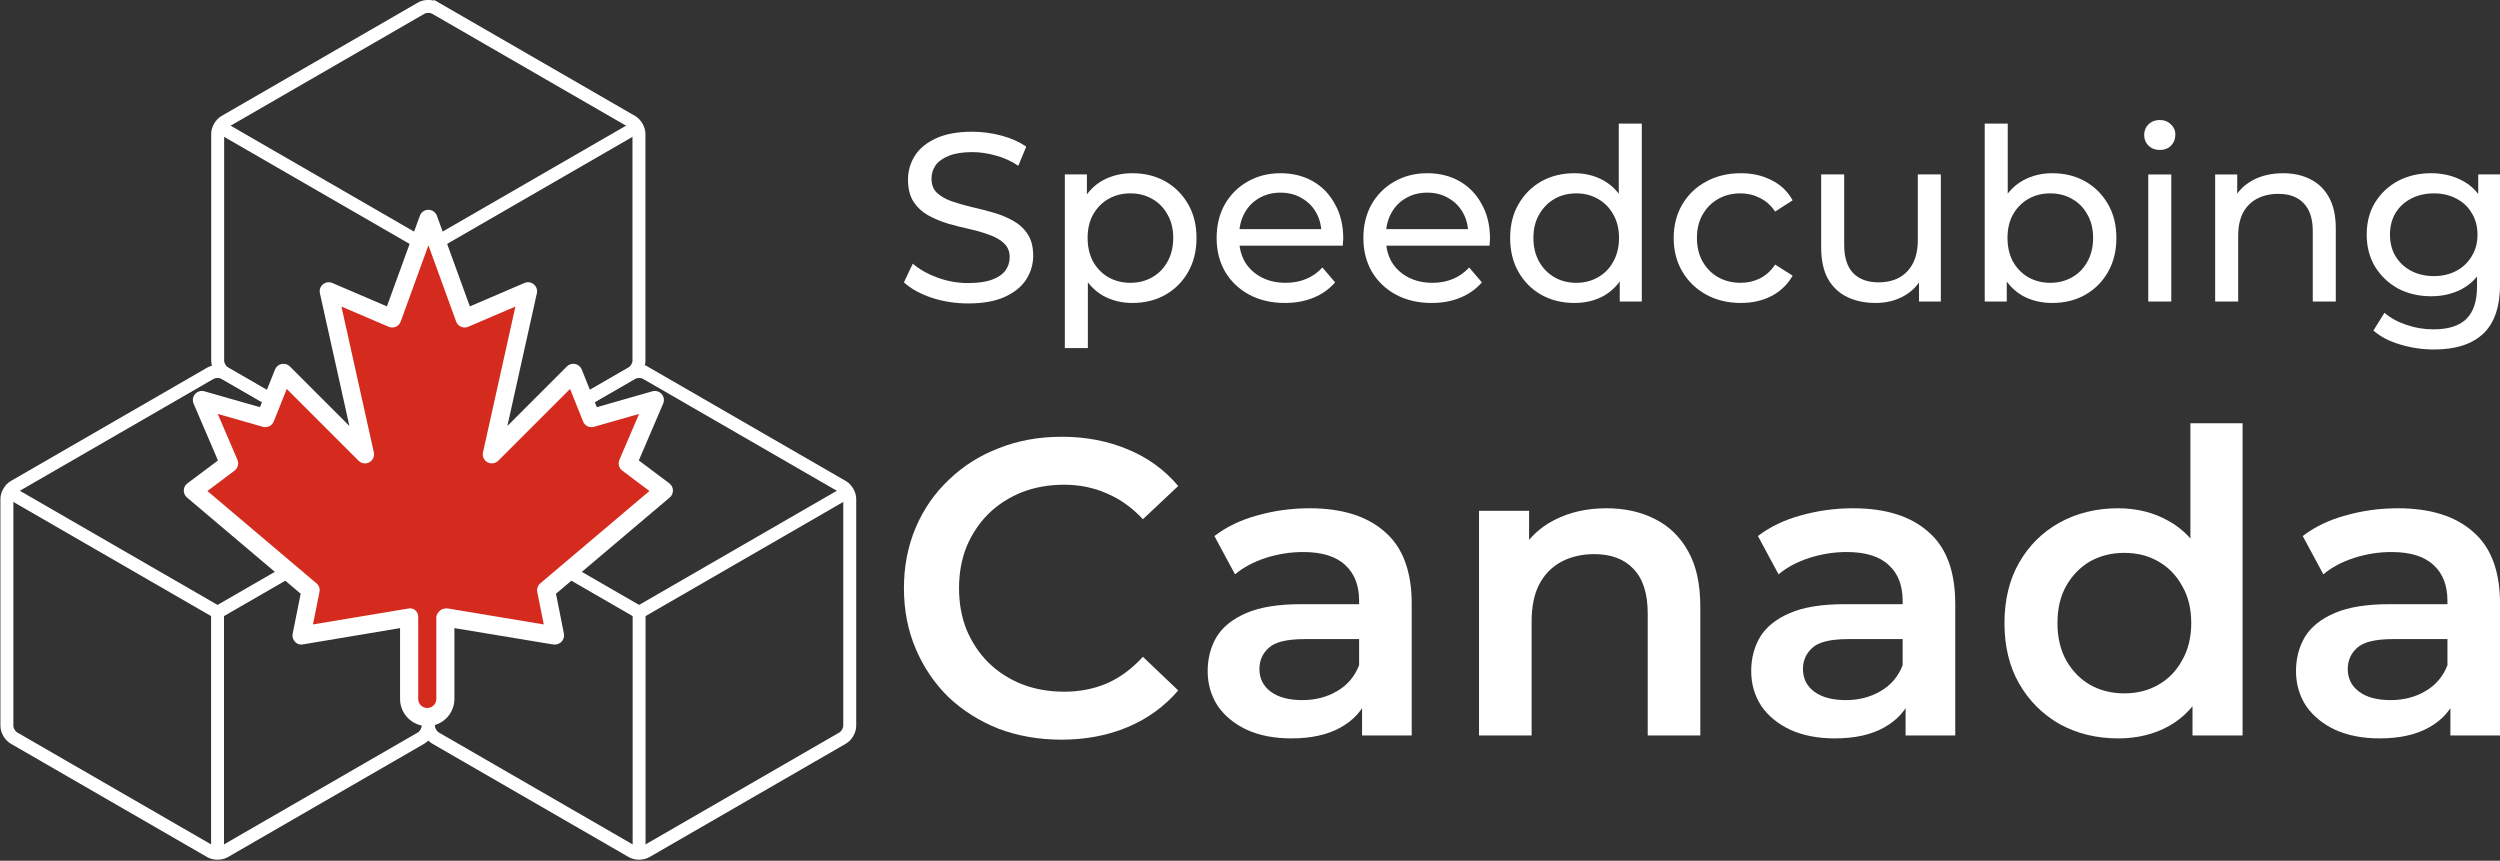<?xml version="1.0" encoding="UTF-8" standalone="no"?>
<!-- Created with Inkscape (http://www.inkscape.org/) -->

<svg
   xmlns:dc="http://purl.org/dc/elements/1.1/"
   xmlns:cc="http://creativecommons.org/ns#"
   xmlns:rdf="http://www.w3.org/1999/02/22-rdf-syntax-ns#"
   xmlns:svg="http://www.w3.org/2000/svg"
   xmlns="http://www.w3.org/2000/svg"
   xmlns:sodipodi="http://sodipodi.sourceforge.net/DTD/sodipodi-0.dtd"
   xmlns:inkscape="http://www.inkscape.org/namespaces/inkscape"
   width="290.46mm"
   height="100mm"
   viewBox="0 0 290.46 100"
   version="1.1"
   id="svg977"
   sodipodi:docname="SpeedcubingCanadaLogoDark.svg"
   inkscape:version="0.92.5 (2060ec1f9f, 2020-04-08)">
  <rect x="0" y="0" width="290.46" height="100" fill="#333333" stroke="none"/>
  <defs
     id="defs971" />
  <sodipodi:namedview
     id="base"
     pagecolor="#ffffff"
     bordercolor="#666666"
     borderopacity="1.0"
     inkscape:pageopacity="0.0"
     inkscape:pageshadow="2"
     inkscape:zoom="0.70710681"
     inkscape:cx="309.18385"
     inkscape:cy="77.069452"
     inkscape:document-units="mm"
     inkscape:current-layer="layer1"
     showgrid="false"
     fit-margin-top="0"
     fit-margin-left="0"
     fit-margin-right="0"
     fit-margin-bottom="0"
     inkscape:window-width="1920"
     inkscape:window-height="1029"
     inkscape:window-x="0"
     inkscape:window-y="0"
     inkscape:window-maximized="1" />
  <g
     inkscape:label="Layer 1"
     inkscape:groupmode="layer"
     id="layer1"
     transform="translate(401.729,24.58)">
    <g
       transform="matrix(1.032,0,0,1.032,-46.603,-638.821)"
       id="g924">
      <g
         id="g1269">
        <g
           style="stroke-width:4.528;stroke-miterlimit:10;stroke-dasharray:none"
           id="g5034-9-9"
           transform="matrix(0.322,0,0,-0.322,-295.894,623.034)">
          <g
             style="stroke-width:4.528;stroke-miterlimit:10;stroke-dasharray:none"
             id="g5036-4-6">
            <g
               style="stroke-width:4.528;stroke-miterlimit:10;stroke-dasharray:none"
               id="g5038-7-4">
              <path
                 inkscape:connector-curvature="0"
                 id="path5040-8-3"
                 style="fill:none;stroke:#ffffff;stroke-width:4.528;stroke-linecap:butt;stroke-linejoin:miter;stroke-miterlimit:10;stroke-dasharray:none;stroke-opacity:1"
                 d="m 2.455,83.623 68.735,-39.686 c 1.356,-0.783 2.455,-2.686 2.455,-4.252 v -79.371 c 0,-1.566 -1.099,-3.469 -2.455,-4.252 L 2.455,-83.623 c -1.356,-0.783 -3.554,-0.783 -4.91,0 l -68.735,39.686 c -1.356,0.783 -2.455,2.686 -2.455,4.252 v 79.371 c 0,1.566 1.099,3.469 2.455,4.252 l 68.735,39.686 c 1.356,0.783 3.554,0.783 4.91,0 z" />
            </g>
            <g
               style="stroke-width:4.528;stroke-miterlimit:10;stroke-dasharray:none"
               id="g5042-4-38">
              <path
                 inkscape:connector-curvature="0"
                 id="path5044-5-60"
                 style="fill:none;stroke:#ffffff;stroke-width:4.51;stroke-linecap:butt;stroke-linejoin:miter;stroke-miterlimit:10;stroke-dasharray:none;stroke-opacity:1"
                 d="M 73.645,42.52 0,0 -73.645,42.52" />
            </g>
            <g
               style="stroke-width:4.528;stroke-miterlimit:10;stroke-dasharray:none"
               id="g5046-0-4">
              <path
                 inkscape:connector-curvature="0"
                 id="path5048-3-8"
                 style="fill:none;stroke:#000000;stroke-width:4.528;stroke-linecap:butt;stroke-linejoin:miter;stroke-miterlimit:10;stroke-dasharray:none;stroke-opacity:1"
                 d="M 0,-85.04 V 0" />
            </g>
          </g>
        </g>
        <g
           style="stroke-width:4.528;stroke-miterlimit:10;stroke-dasharray:none"
           id="g5034-9-6-8"
           transform="matrix(0.322,0,0,-0.322,-272.164,664.136)">
          <g
             style="stroke-width:4.528;stroke-miterlimit:10;stroke-dasharray:none"
             id="g5036-4-1-8">
            <g
               style="stroke-width:4.528;stroke-miterlimit:10;stroke-dasharray:none"
               id="g5038-7-0-9">
              <path
                 inkscape:connector-curvature="0"
                 id="path5040-8-6-7"
                 style="fill:none;stroke:#ffffff;stroke-width:4.528;stroke-linecap:butt;stroke-linejoin:miter;stroke-miterlimit:10;stroke-dasharray:none;stroke-opacity:1"
                 d="m 2.455,83.623 68.735,-39.686 c 1.356,-0.783 2.455,-2.686 2.455,-4.252 v -79.371 c 0,-1.566 -1.099,-3.469 -2.455,-4.252 L 2.455,-83.623 c -1.356,-0.783 -3.554,-0.783 -4.91,0 l -68.735,39.686 c -1.356,0.783 -2.455,2.686 -2.455,4.252 v 79.371 c 0,1.566 1.099,3.469 2.455,4.252 l 68.735,39.686 c 1.356,0.783 3.554,0.783 4.91,0 z" />
            </g>
            <g
               style="stroke-width:4.528;stroke-miterlimit:10;stroke-dasharray:none"
               id="g5042-4-3-6">
              <path
                 inkscape:connector-curvature="0"
                 id="path5044-5-2-4"
                 style="fill:none;stroke:#ffffff;stroke-width:4.51;stroke-linecap:butt;stroke-linejoin:miter;stroke-miterlimit:10;stroke-dasharray:none;stroke-opacity:1"
                 d="M 73.645,42.52 0,0 -73.645,42.52" />
            </g>
            <g
               style="stroke-width:4.528;stroke-miterlimit:10;stroke-dasharray:none"
               id="g5046-0-0-3">
              <path
                 inkscape:connector-curvature="0"
                 id="path5048-3-6-0"
                 style="fill:none;stroke:#ffffff;stroke-width:4.51;stroke-linecap:butt;stroke-linejoin:miter;stroke-miterlimit:10;stroke-dasharray:none;stroke-opacity:1"
                 d="M 0,-85.04 V 0" />
            </g>
          </g>
        </g>
        <g
           style="stroke-width:4.528;stroke-miterlimit:10;stroke-dasharray:none"
           id="g5034-9-1-3"
           transform="matrix(0.322,0,0,-0.322,-319.624,664.136)">
          <g
             style="stroke-width:4.528;stroke-miterlimit:10;stroke-dasharray:none"
             id="g5036-4-5-0">
            <g
               style="stroke-width:4.528;stroke-miterlimit:10;stroke-dasharray:none"
               id="g5038-7-5-9">
              <path
                 inkscape:connector-curvature="0"
                 id="path5040-8-4-2"
                 style="fill:none;stroke:#ffffff;stroke-width:4.528;stroke-linecap:butt;stroke-linejoin:miter;stroke-miterlimit:10;stroke-dasharray:none;stroke-opacity:1"
                 d="m 2.455,83.623 68.735,-39.686 c 1.356,-0.783 2.455,-2.686 2.455,-4.252 v -79.371 c 0,-1.566 -1.099,-3.469 -2.455,-4.252 L 2.455,-83.623 c -1.356,-0.783 -3.554,-0.783 -4.91,0 l -68.735,39.686 c -1.356,0.783 -2.455,2.686 -2.455,4.252 v 79.371 c 0,1.566 1.099,3.469 2.455,4.252 l 68.735,39.686 c 1.356,0.783 3.554,0.783 4.91,0 z" />
            </g>
            <g
               style="stroke-width:4.528;stroke-miterlimit:10;stroke-dasharray:none"
               id="g5042-4-7-4">
              <path
                 inkscape:connector-curvature="0"
                 id="path5044-5-6-0"
                 style="fill:none;stroke:#ffffff;stroke-width:4.51;stroke-linecap:butt;stroke-linejoin:miter;stroke-miterlimit:10;stroke-dasharray:none;stroke-opacity:1"
                 d="M 73.645,42.52 0,0 -73.645,42.52" />
            </g>
            <g
               style="stroke-width:4.528;stroke-miterlimit:10;stroke-dasharray:none"
               id="g5046-0-5-5">
              <path
                 inkscape:connector-curvature="0"
                 id="path5048-3-69-9"
                 style="fill:none;stroke:#ffffff;stroke-width:4.51;stroke-linecap:butt;stroke-linejoin:miter;stroke-miterlimit:10;stroke-dasharray:none;stroke-opacity:1"
                 d="M 0,-85.04 V 0" />
            </g>
          </g>
        </g>
        <g
           transform="matrix(1.09,0,0,1.09,297.131,-172.358)"
           id="g5442-4">
          <path
             inkscape:connector-curvature="0"
             style="fill:#ffffff;fill-opacity:1;stroke:none;stroke-width:32;stroke-miterlimit:10;stroke-dasharray:none;stroke-opacity:1"
             d="m -519.163,754.1 -3.155,-2.366 2.517,-5.874 c 0.142,-0.332 0.081,-0.716 -0.158,-0.987 -0.239,-0.271 -0.614,-0.38 -0.959,-0.281 l -5.737,1.639 -1.558,-3.894 c -0.117,-0.292 -0.373,-0.506 -0.681,-0.569 -0.308,-0.061 -0.627,0.033 -0.85,0.255 l -6.149,6.149 3.046,-13.706 c 0.076,-0.343 -0.046,-0.699 -0.316,-0.923 -0.27,-0.224 -0.643,-0.278 -0.966,-0.139 l -5.64,2.417 -3.404,-9.362 c -0.135,-0.37 -0.486,-0.616 -0.879,-0.616 -0.393,0 -0.745,0.246 -0.879,0.616 l -3.404,9.362 -5.64,-2.417 c -0.323,-0.138 -0.695,-0.085 -0.966,0.139 -0.271,0.224 -0.393,0.581 -0.316,0.923 l 3.046,13.706 -6.149,-6.149 c -0.222,-0.222 -0.54,-0.316 -0.85,-0.255 -0.308,0.063 -0.564,0.277 -0.681,0.569 l -1.558,3.894 -5.737,-1.639 c -0.347,-0.099 -0.72,0.01 -0.959,0.281 -0.238,0.271 -0.3,0.655 -0.158,0.987 l 2.517,5.874 -3.155,2.366 c -0.228,0.171 -0.366,0.436 -0.374,0.721 -0.008,0.285 0.113,0.557 0.331,0.742 l 11.742,9.936 -0.827,4.136 c -0.06,0.302 0.031,0.614 0.245,0.834 0.214,0.221 0.463,0.32 0.767,0.272 l 10.08,-1.689 v 7.311 c 0,1.551 1.259,2.812 2.807,2.812 1.548,0 2.807,-1.262 2.807,-2.812 v -7.311 l 10.197,1.689 c 0.304,0.048 0.641,-0.051 0.855,-0.272 0.214,-0.22 0.32,-0.533 0.26,-0.834 l -0.82,-4.136 11.746,-9.936 c 0.217,-0.185 0.343,-0.457 0.334,-0.742 -0.008,-0.285 -0.145,-0.55 -0.373,-0.721 z"
             id="path5438-6" />
          <path
             inkscape:connector-curvature="0"
             style="fill:#d52b1e;fill-opacity:1;stroke:none;stroke-width:1.263;stroke-miterlimit:4;stroke-dasharray:none;stroke-opacity:1"
             d="m -532.492,764.426 c -0.26,0.22 -0.38,0.564 -0.313,0.898 l 0.67,3.349 -9.891,-1.648 c -0.271,-0.046 -0.607,0.031 -0.817,0.209 -0.21,0.177 -0.389,0.439 -0.389,0.714 v 8.415 c 0,0.519 -0.42,0.941 -0.936,0.941 -0.516,0 -0.936,-0.422 -0.936,-0.941 v -8.416 c 0,-0.275 -0.063,-0.536 -0.272,-0.714 -0.17,-0.144 -0.356,-0.222 -0.576,-0.222 -0.051,0 -0.088,0.005 -0.139,0.013 l -9.883,1.648 0.673,-3.349 c 0.067,-0.334 -0.051,-0.678 -0.311,-0.898 l -11.266,-9.534 2.804,-2.103 c 0.345,-0.259 0.469,-0.72 0.299,-1.117 l -2.032,-4.741 4.657,1.33 c 0.466,0.134 0.948,-0.106 1.126,-0.552 l 1.344,-3.361 7.418,7.418 c 0.294,0.294 0.747,0.359 1.112,0.159 0.365,-0.2 0.554,-0.618 0.463,-1.023 l -3.346,-15.061 4.872,2.088 c 0.237,0.102 0.504,0.102 0.741,-10e-4 0.236,-0.102 0.419,-0.297 0.508,-0.539 l 2.863,-7.874 2.863,7.874 c 0.088,0.242 0.272,0.437 0.508,0.539 0.237,0.103 0.504,0.102 0.741,10e-4 l 4.872,-2.088 -3.347,15.061 c -0.09,0.406 0.098,0.823 0.463,1.023 0.364,0.2 0.818,0.135 1.112,-0.159 l 7.418,-7.418 1.344,3.361 c 0.178,0.445 0.661,0.685 1.126,0.552 l 4.657,-1.33 -2.032,4.741 c -0.17,0.397 -0.047,0.858 0.298,1.117 l 2.803,2.102 z"
             id="path6620-6-1-7-9" />
        </g>
      </g>
      <g
         aria-label="Speedcubing"
         style="font-style:normal;font-variant:normal;font-weight:500;font-stretch:normal;font-size:26.997px;line-height:1.25;font-family:Montserrat;-inkscape-font-specification:'Montserrat Medium';letter-spacing:0px;word-spacing:0px;fill:#ffffff;fill-opacity:1;stroke:none;stroke-width:0.675"
         id="text1108-11-1-2">
        <path
           d="m -235.113,629.357 q -2.16,0 -4.131,-0.648 -1.971,-0.675 -3.105,-1.728 l 0.999,-2.106 q 1.08,0.945 2.754,1.566 1.674,0.621 3.483,0.621 1.647,0 2.673,-0.378 1.026,-0.378 1.512,-1.026 0.486,-0.675 0.486,-1.512 0,-0.972 -0.648,-1.566 -0.621,-0.594 -1.647,-0.945 -0.999,-0.378 -2.214,-0.648 -1.215,-0.27 -2.457,-0.621 -1.215,-0.378 -2.241,-0.945 -0.999,-0.567 -1.62,-1.512 -0.621,-0.972 -0.621,-2.484 0,-1.458 0.756,-2.673 0.783,-1.242 2.376,-1.971 1.62,-0.756 4.104,-0.756 1.647,0 3.267,0.432 1.62,0.432 2.808,1.242 l -0.891,2.16 q -1.215,-0.81 -2.565,-1.161 -1.35,-0.378 -2.619,-0.378 -1.593,0 -2.619,0.405 -1.026,0.405 -1.512,1.08 -0.459,0.675 -0.459,1.512 0,0.999 0.621,1.593 0.648,0.594 1.647,0.945 1.026,0.351 2.241,0.648 1.215,0.27 2.43,0.621 1.242,0.351 2.241,0.918 1.026,0.567 1.647,1.512 0.621,0.945 0.621,2.43 0,1.431 -0.783,2.673 -0.783,1.215 -2.43,1.971 -1.62,0.729 -4.104,0.729 z"
           style="font-style:normal;font-variant:normal;font-weight:500;font-stretch:normal;font-family:Montserrat;-inkscape-font-specification:'Montserrat Medium';fill:#ffffff;stroke-width:0.675"
           id="path848" />
        <path
           d="m -216.647,629.303 q -1.782,0 -3.267,-0.81 -1.458,-0.837 -2.349,-2.457 -0.864,-1.62 -0.864,-4.05 0,-2.43 0.837,-4.05 0.864,-1.62 2.322,-2.43 1.485,-0.81 3.321,-0.81 2.106,0 3.726,0.918 1.62,0.918 2.565,2.565 0.945,1.62 0.945,3.807 0,2.187 -0.945,3.834 -0.945,1.647 -2.565,2.565 -1.62,0.918 -3.726,0.918 z m -7.586,5.075 v -19.546 h 2.484 v 3.861 l -0.162,3.321 0.27,3.321 v 9.044 z m 7.37,-7.343 q 1.377,0 2.457,-0.621 1.107,-0.621 1.728,-1.755 0.648,-1.161 0.648,-2.673 0,-1.539 -0.648,-2.646 -0.621,-1.134 -1.728,-1.755 -1.08,-0.621 -2.457,-0.621 -1.35,0 -2.457,0.621 -1.08,0.621 -1.728,1.755 -0.621,1.107 -0.621,2.646 0,1.512 0.621,2.673 0.648,1.134 1.728,1.755 1.107,0.621 2.457,0.621 z"
           style="font-style:normal;font-variant:normal;font-weight:500;font-stretch:normal;font-family:Montserrat;-inkscape-font-specification:'Montserrat Medium';fill:#ffffff;stroke-width:0.675"
           id="path850" />
        <path
           d="m -199.45,629.303 q -2.295,0 -4.05,-0.945 -1.728,-0.945 -2.7,-2.592 -0.945,-1.647 -0.945,-3.78 0,-2.133 0.918,-3.78 0.945,-1.647 2.565,-2.565 1.647,-0.945 3.699,-0.945 2.079,0 3.672,0.918 1.593,0.918 2.484,2.592 0.918,1.647 0.918,3.861 0,0.162 -0.027,0.378 0,0.216 -0.027,0.405 h -12.176 v -1.863 h 10.826 l -1.053,0.648 q 0.027,-1.377 -0.567,-2.457 -0.594,-1.08 -1.647,-1.674 -1.026,-0.621 -2.403,-0.621 -1.35,0 -2.403,0.621 -1.053,0.594 -1.647,1.701 -0.594,1.08 -0.594,2.484 v 0.432 q 0,1.431 0.648,2.565 0.675,1.107 1.863,1.728 1.188,0.621 2.727,0.621 1.269,0 2.295,-0.432 1.053,-0.432 1.836,-1.296 l 1.431,1.674 q -0.972,1.134 -2.43,1.728 -1.431,0.594 -3.213,0.594 z"
           style="font-style:normal;font-variant:normal;font-weight:500;font-stretch:normal;font-family:Montserrat;-inkscape-font-specification:'Montserrat Medium';fill:#ffffff;stroke-width:0.675"
           id="path852" />
        <path
           d="m -182.928,629.303 q -2.295,0 -4.05,-0.945 -1.728,-0.945 -2.7,-2.592 -0.945,-1.647 -0.945,-3.78 0,-2.133 0.918,-3.78 0.945,-1.647 2.565,-2.565 1.647,-0.945 3.699,-0.945 2.079,0 3.672,0.918 1.593,0.918 2.484,2.592 0.918,1.647 0.918,3.861 0,0.162 -0.027,0.378 0,0.216 -0.027,0.405 h -12.176 v -1.863 h 10.826 l -1.053,0.648 q 0.027,-1.377 -0.567,-2.457 -0.594,-1.08 -1.647,-1.674 -1.026,-0.621 -2.403,-0.621 -1.35,0 -2.403,0.621 -1.053,0.594 -1.647,1.701 -0.594,1.08 -0.594,2.484 v 0.432 q 0,1.431 0.648,2.565 0.675,1.107 1.863,1.728 1.188,0.621 2.727,0.621 1.269,0 2.295,-0.432 1.053,-0.432 1.836,-1.296 l 1.431,1.674 q -0.972,1.134 -2.43,1.728 -1.431,0.594 -3.213,0.594 z"
           style="font-style:normal;font-variant:normal;font-weight:500;font-stretch:normal;font-family:Montserrat;-inkscape-font-specification:'Montserrat Medium';fill:#ffffff;stroke-width:0.675"
           id="path854" />
        <path
           d="m -166.864,629.303 q -2.079,0 -3.726,-0.918 -1.62,-0.918 -2.565,-2.565 -0.945,-1.647 -0.945,-3.834 0,-2.187 0.945,-3.807 0.945,-1.647 2.565,-2.565 1.647,-0.918 3.726,-0.918 1.809,0 3.267,0.81 1.458,0.81 2.322,2.43 0.891,1.62 0.891,4.05 0,2.43 -0.864,4.05 -0.837,1.62 -2.295,2.457 -1.458,0.81 -3.321,0.81 z m 0.216,-2.268 q 1.35,0 2.43,-0.621 1.107,-0.621 1.728,-1.755 0.648,-1.161 0.648,-2.673 0,-1.539 -0.648,-2.646 -0.621,-1.134 -1.728,-1.755 -1.08,-0.621 -2.43,-0.621 -1.377,0 -2.457,0.621 -1.08,0.621 -1.728,1.755 -0.648,1.107 -0.648,2.646 0,1.512 0.648,2.673 0.648,1.134 1.728,1.755 1.08,0.621 2.457,0.621 z m 4.886,2.106 v -3.861 l 0.162,-3.321 -0.27,-3.321 v -9.53 h 2.592 v 20.032 z"
           style="font-style:normal;font-variant:normal;font-weight:500;font-stretch:normal;font-family:Montserrat;-inkscape-font-specification:'Montserrat Medium';fill:#ffffff;stroke-width:0.675"
           id="path856" />
        <path
           d="m -148.129,629.303 q -2.187,0 -3.915,-0.945 -1.701,-0.945 -2.673,-2.592 -0.972,-1.647 -0.972,-3.78 0,-2.133 0.972,-3.78 0.972,-1.647 2.673,-2.565 1.728,-0.945 3.915,-0.945 1.944,0 3.456,0.783 1.539,0.756 2.376,2.268 l -1.971,1.269 q -0.702,-1.053 -1.728,-1.539 -0.999,-0.513 -2.16,-0.513 -1.404,0 -2.511,0.621 -1.107,0.621 -1.755,1.755 -0.648,1.107 -0.648,2.646 0,1.539 0.648,2.673 0.648,1.134 1.755,1.755 1.107,0.621 2.511,0.621 1.161,0 2.16,-0.486 1.026,-0.513 1.728,-1.566 l 1.971,1.242 q -0.837,1.485 -2.376,2.295 -1.512,0.783 -3.456,0.783 z"
           style="font-style:normal;font-variant:normal;font-weight:500;font-stretch:normal;font-family:Montserrat;-inkscape-font-specification:'Montserrat Medium';fill:#ffffff;stroke-width:0.675"
           id="path858" />
        <path
           d="m -132.929,629.303 q -1.836,0 -3.24,-0.675 -1.377,-0.675 -2.16,-2.052 -0.756,-1.404 -0.756,-3.51 v -8.234 h 2.592 v 7.937 q 0,2.106 0.999,3.159 1.026,1.053 2.862,1.053 1.35,0 2.349,-0.54 0.999,-0.567 1.539,-1.62 0.54,-1.08 0.54,-2.592 v -7.397 h 2.592 v 14.308 h -2.457 v -3.861 l 0.405,1.026 q -0.702,1.431 -2.106,2.214 -1.404,0.783 -3.159,0.783 z"
           style="font-style:normal;font-variant:normal;font-weight:500;font-stretch:normal;font-family:Montserrat;-inkscape-font-specification:'Montserrat Medium';fill:#ffffff;stroke-width:0.675"
           id="path860" />
        <path
           d="m -113.086,629.303 q -1.836,0 -3.321,-0.81 -1.458,-0.837 -2.322,-2.457 -0.837,-1.62 -0.837,-4.05 0,-2.43 0.864,-4.05 0.891,-1.62 2.349,-2.43 1.485,-0.81 3.267,-0.81 2.106,0 3.726,0.918 1.62,0.918 2.565,2.565 0.945,1.62 0.945,3.807 0,2.187 -0.945,3.834 -0.945,1.647 -2.565,2.565 -1.62,0.918 -3.726,0.918 z m -7.586,-0.162 V 609.11 h 2.592 v 9.53 l -0.27,3.321 0.162,3.321 v 3.861 z m 7.37,-2.106 q 1.377,0 2.457,-0.621 1.107,-0.621 1.728,-1.755 0.648,-1.161 0.648,-2.673 0,-1.539 -0.648,-2.646 -0.621,-1.134 -1.728,-1.755 -1.08,-0.621 -2.457,-0.621 -1.35,0 -2.457,0.621 -1.08,0.621 -1.728,1.755 -0.621,1.107 -0.621,2.646 0,1.512 0.621,2.673 0.648,1.134 1.728,1.755 1.107,0.621 2.457,0.621 z"
           style="font-style:normal;font-variant:normal;font-weight:500;font-stretch:normal;font-family:Montserrat;-inkscape-font-specification:'Montserrat Medium';fill:#ffffff;stroke-width:0.675"
           id="path862" />
        <path
           d="m -102.261,629.141 v -14.308 h 2.592 v 14.308 z m 1.296,-17.062 q -0.756,0 -1.269,-0.486 -0.486,-0.486 -0.486,-1.188 0,-0.729 0.486,-1.215 0.513,-0.486 1.269,-0.486 0.756,0 1.242,0.486 0.513,0.459 0.513,1.161 0,0.729 -0.486,1.242 -0.486,0.486 -1.269,0.486 z"
           style="font-style:normal;font-variant:normal;font-weight:500;font-stretch:normal;font-family:Montserrat;-inkscape-font-specification:'Montserrat Medium';fill:#ffffff;stroke-width:0.675"
           id="path864" />
        <path
           d="m -87.088,614.698 q 1.755,0 3.078,0.675 1.35,0.675 2.106,2.052 0.756,1.377 0.756,3.483 v 8.234 h -2.592 v -7.937 q 0,-2.079 -1.026,-3.132 -0.999,-1.053 -2.835,-1.053 -1.377,0 -2.403,0.54 -1.026,0.54 -1.593,1.593 -0.54,1.053 -0.54,2.619 v 7.37 h -2.592 v -14.308 h 2.484 v 3.861 l -0.405,-1.026 q 0.702,-1.404 2.16,-2.187 1.458,-0.783 3.402,-0.783 z"
           style="font-style:normal;font-variant:normal;font-weight:500;font-stretch:normal;font-family:Montserrat;-inkscape-font-specification:'Montserrat Medium';fill:#ffffff;stroke-width:0.675"
           id="path866" />
        <path
           d="m -70.08,634.541 q -1.971,0 -3.834,-0.567 -1.836,-0.54 -2.997,-1.566 l 1.242,-1.998 q 0.999,0.864 2.457,1.35 1.458,0.513 3.051,0.513 2.538,0 3.726,-1.188 1.188,-1.188 1.188,-3.618 v -3.024 l 0.27,-2.835 -0.135,-2.862 v -3.915 h 2.457 v 12.365 q 0,3.78 -1.89,5.561 -1.89,1.782 -5.534,1.782 z m -0.324,-5.993 q -2.079,0 -3.726,-0.864 -1.62,-0.891 -2.592,-2.457 -0.945,-1.566 -0.945,-3.618 0,-2.079 0.945,-3.618 0.972,-1.566 2.592,-2.43 1.647,-0.864 3.726,-0.864 1.836,0 3.348,0.756 1.512,0.729 2.403,2.268 0.918,1.539 0.918,3.888 0,2.322 -0.918,3.861 -0.891,1.539 -2.403,2.322 -1.512,0.756 -3.348,0.756 z m 0.297,-2.268 q 1.431,0 2.538,-0.594 1.107,-0.594 1.728,-1.647 0.648,-1.053 0.648,-2.43 0,-1.377 -0.648,-2.43 -0.621,-1.053 -1.728,-1.62 -1.107,-0.594 -2.538,-0.594 -1.431,0 -2.565,0.594 -1.107,0.567 -1.755,1.62 -0.621,1.053 -0.621,2.43 0,1.377 0.621,2.43 0.648,1.053 1.755,1.647 1.134,0.594 2.565,0.594 z"
           style="font-style:normal;font-variant:normal;font-weight:500;font-stretch:normal;font-family:Montserrat;-inkscape-font-specification:'Montserrat Medium';fill:#ffffff;stroke-width:0.675"
           id="path868" />
      </g>
      <g
         aria-label="Canada
"
         style="font-style:normal;font-variant:normal;font-weight:600;font-stretch:normal;font-size:47.362px;line-height:1.25;font-family:Montserrat;-inkscape-font-specification:'Montserrat Semi-Bold';letter-spacing:0px;word-spacing:0px;fill:#ffffff;fill-opacity:1;stroke:none;stroke-width:1.184"
         id="text1112-7-2-4">
        <path
           d="m -224.635,678.466 q -3.789,0 -7.057,-1.231 -3.221,-1.279 -5.636,-3.552 -2.368,-2.321 -3.694,-5.447 -1.326,-3.126 -1.326,-6.82 0,-3.694 1.326,-6.82 1.326,-3.126 3.742,-5.399 2.415,-2.321 5.636,-3.552 3.221,-1.279 7.057,-1.279 4.073,0 7.436,1.421 3.363,1.374 5.683,4.121 l -3.978,3.742 q -1.8,-1.942 -4.026,-2.889 -2.226,-0.995 -4.831,-0.995 -2.605,0 -4.784,0.853 -2.131,0.853 -3.742,2.415 -1.563,1.563 -2.463,3.694 -0.853,2.131 -0.853,4.689 0,2.558 0.853,4.689 0.9,2.131 2.463,3.694 1.61,1.563 3.742,2.415 2.179,0.853 4.784,0.853 2.605,0 4.831,-0.947 2.226,-0.995 4.026,-2.984 l 3.978,3.789 q -2.321,2.7 -5.683,4.121 -3.363,1.421 -7.483,1.421 z"
           style="font-style:normal;font-variant:normal;font-weight:600;font-stretch:normal;font-family:Montserrat;-inkscape-font-specification:'Montserrat Semi-Bold';fill:#ffffff;stroke-width:1.184"
           id="path871" />
        <path
           d="m -190.771,677.992 v -5.115 l -0.332,-1.089 v -8.951 q 0,-2.605 -1.563,-4.026 -1.563,-1.468 -4.736,-1.468 -2.131,0 -4.215,0.663 -2.037,0.663 -3.457,1.847 l -2.321,-4.31 q 2.037,-1.563 4.831,-2.321 2.842,-0.805 5.873,-0.805 5.494,0 8.478,2.652 3.031,2.605 3.031,8.099 v 14.824 z m -7.957,0.332 q -2.842,0 -4.973,-0.947 -2.131,-0.995 -3.315,-2.7 -1.137,-1.752 -1.137,-3.931 0,-2.131 0.995,-3.836 1.042,-1.705 3.363,-2.7 2.321,-0.995 6.157,-0.995 h 7.341 v 3.931 h -6.915 q -3.031,0 -4.073,0.995 -1.042,0.947 -1.042,2.368 0,1.61 1.279,2.558 1.279,0.947 3.552,0.947 2.179,0 3.884,-0.995 1.752,-0.995 2.51,-2.936 l 0.995,3.552 q -0.853,2.226 -3.079,3.457 -2.179,1.231 -5.541,1.231 z"
           style="font-style:normal;font-variant:normal;font-weight:600;font-stretch:normal;font-family:Montserrat;-inkscape-font-specification:'Montserrat Semi-Bold';fill:#ffffff;stroke-width:1.184"
           id="path873" />
        <path
           d="m -163.253,652.416 q 3.031,0 5.399,1.184 2.415,1.184 3.789,3.647 1.374,2.415 1.374,6.252 v 14.493 h -5.92 v -13.735 q 0,-3.363 -1.61,-5.02 -1.563,-1.658 -4.405,-1.658 -2.084,0 -3.694,0.853 -1.61,0.853 -2.51,2.558 -0.853,1.658 -0.853,4.215 v 12.788 h -5.92 v -25.292 h 5.636 v 6.82 l -0.995,-2.084 q 1.326,-2.415 3.836,-3.694 2.558,-1.326 5.873,-1.326 z"
           style="font-style:normal;font-variant:normal;font-weight:600;font-stretch:normal;font-family:Montserrat;-inkscape-font-specification:'Montserrat Semi-Bold';fill:#ffffff;stroke-width:1.184"
           id="path875" />
        <path
           d="m -129.579,677.992 v -5.115 l -0.332,-1.089 v -8.951 q 0,-2.605 -1.563,-4.026 -1.563,-1.468 -4.736,-1.468 -2.131,0 -4.215,0.663 -2.037,0.663 -3.457,1.847 l -2.321,-4.31 q 2.037,-1.563 4.831,-2.321 2.842,-0.805 5.873,-0.805 5.494,0 8.478,2.652 3.031,2.605 3.031,8.099 v 14.824 z m -7.957,0.332 q -2.842,0 -4.973,-0.947 -2.131,-0.995 -3.315,-2.7 -1.137,-1.752 -1.137,-3.931 0,-2.131 0.995,-3.836 1.042,-1.705 3.363,-2.7 2.321,-0.995 6.157,-0.995 h 7.341 v 3.931 h -6.915 q -3.031,0 -4.073,0.995 -1.042,0.947 -1.042,2.368 0,1.61 1.279,2.558 1.279,0.947 3.552,0.947 2.179,0 3.884,-0.995 1.752,-0.995 2.51,-2.936 l 0.995,3.552 q -0.853,2.226 -3.079,3.457 -2.179,1.231 -5.541,1.231 z"
           style="font-style:normal;font-variant:normal;font-weight:600;font-stretch:normal;font-family:Montserrat;-inkscape-font-specification:'Montserrat Semi-Bold';fill:#ffffff;stroke-width:1.184"
           id="path877" />
        <path
           d="m -105.661,678.323 q -3.647,0 -6.583,-1.61 -2.889,-1.658 -4.547,-4.547 -1.658,-2.889 -1.658,-6.82 0,-3.931 1.658,-6.82 1.658,-2.889 4.547,-4.499 2.936,-1.61 6.583,-1.61 3.173,0 5.683,1.421 2.51,1.374 3.978,4.215 1.468,2.842 1.468,7.294 0,4.405 -1.421,7.294 -1.421,2.842 -3.931,4.263 -2.51,1.421 -5.778,1.421 z m 0.71,-5.068 q 2.131,0 3.789,-0.947 1.705,-0.947 2.7,-2.747 1.042,-1.8 1.042,-4.215 0,-2.463 -1.042,-4.215 -0.995,-1.8 -2.7,-2.747 -1.658,-0.947 -3.789,-0.947 -2.131,0 -3.836,0.947 -1.658,0.947 -2.7,2.747 -0.995,1.752 -0.995,4.215 0,2.415 0.995,4.215 1.042,1.8 2.7,2.747 1.705,0.947 3.836,0.947 z m 7.673,4.736 v -5.968 l 0.237,-6.725 -0.474,-6.725 v -15.724 h 5.873 v 35.143 z"
           style="font-style:normal;font-variant:normal;font-weight:600;font-stretch:normal;font-family:Montserrat;-inkscape-font-specification:'Montserrat Semi-Bold';fill:#ffffff;stroke-width:1.184"
           id="path879" />
        <path
           d="m -68.245,677.992 v -5.115 l -0.332,-1.089 v -8.951 q 0,-2.605 -1.563,-4.026 -1.563,-1.468 -4.736,-1.468 -2.131,0 -4.215,0.663 -2.037,0.663 -3.457,1.847 l -2.321,-4.31 q 2.037,-1.563 4.831,-2.321 2.842,-0.805 5.873,-0.805 5.494,0 8.478,2.652 3.031,2.605 3.031,8.099 v 14.824 z m -7.957,0.332 q -2.842,0 -4.973,-0.947 -2.131,-0.995 -3.315,-2.7 -1.137,-1.752 -1.137,-3.931 0,-2.131 0.995,-3.836 1.042,-1.705 3.363,-2.7 2.321,-0.995 6.157,-0.995 h 7.341 v 3.931 h -6.915 q -3.031,0 -4.073,0.995 -1.042,0.947 -1.042,2.368 0,1.61 1.279,2.558 1.279,0.947 3.552,0.947 2.179,0 3.884,-0.995 1.752,-0.995 2.51,-2.936 l 0.995,3.552 q -0.853,2.226 -3.079,3.457 -2.179,1.231 -5.541,1.231 z"
           style="font-style:normal;font-variant:normal;font-weight:600;font-stretch:normal;font-family:Montserrat;-inkscape-font-specification:'Montserrat Semi-Bold';fill:#ffffff;stroke-width:1.184"
           id="path881" />
      </g>
    </g>
  </g>
</svg>
